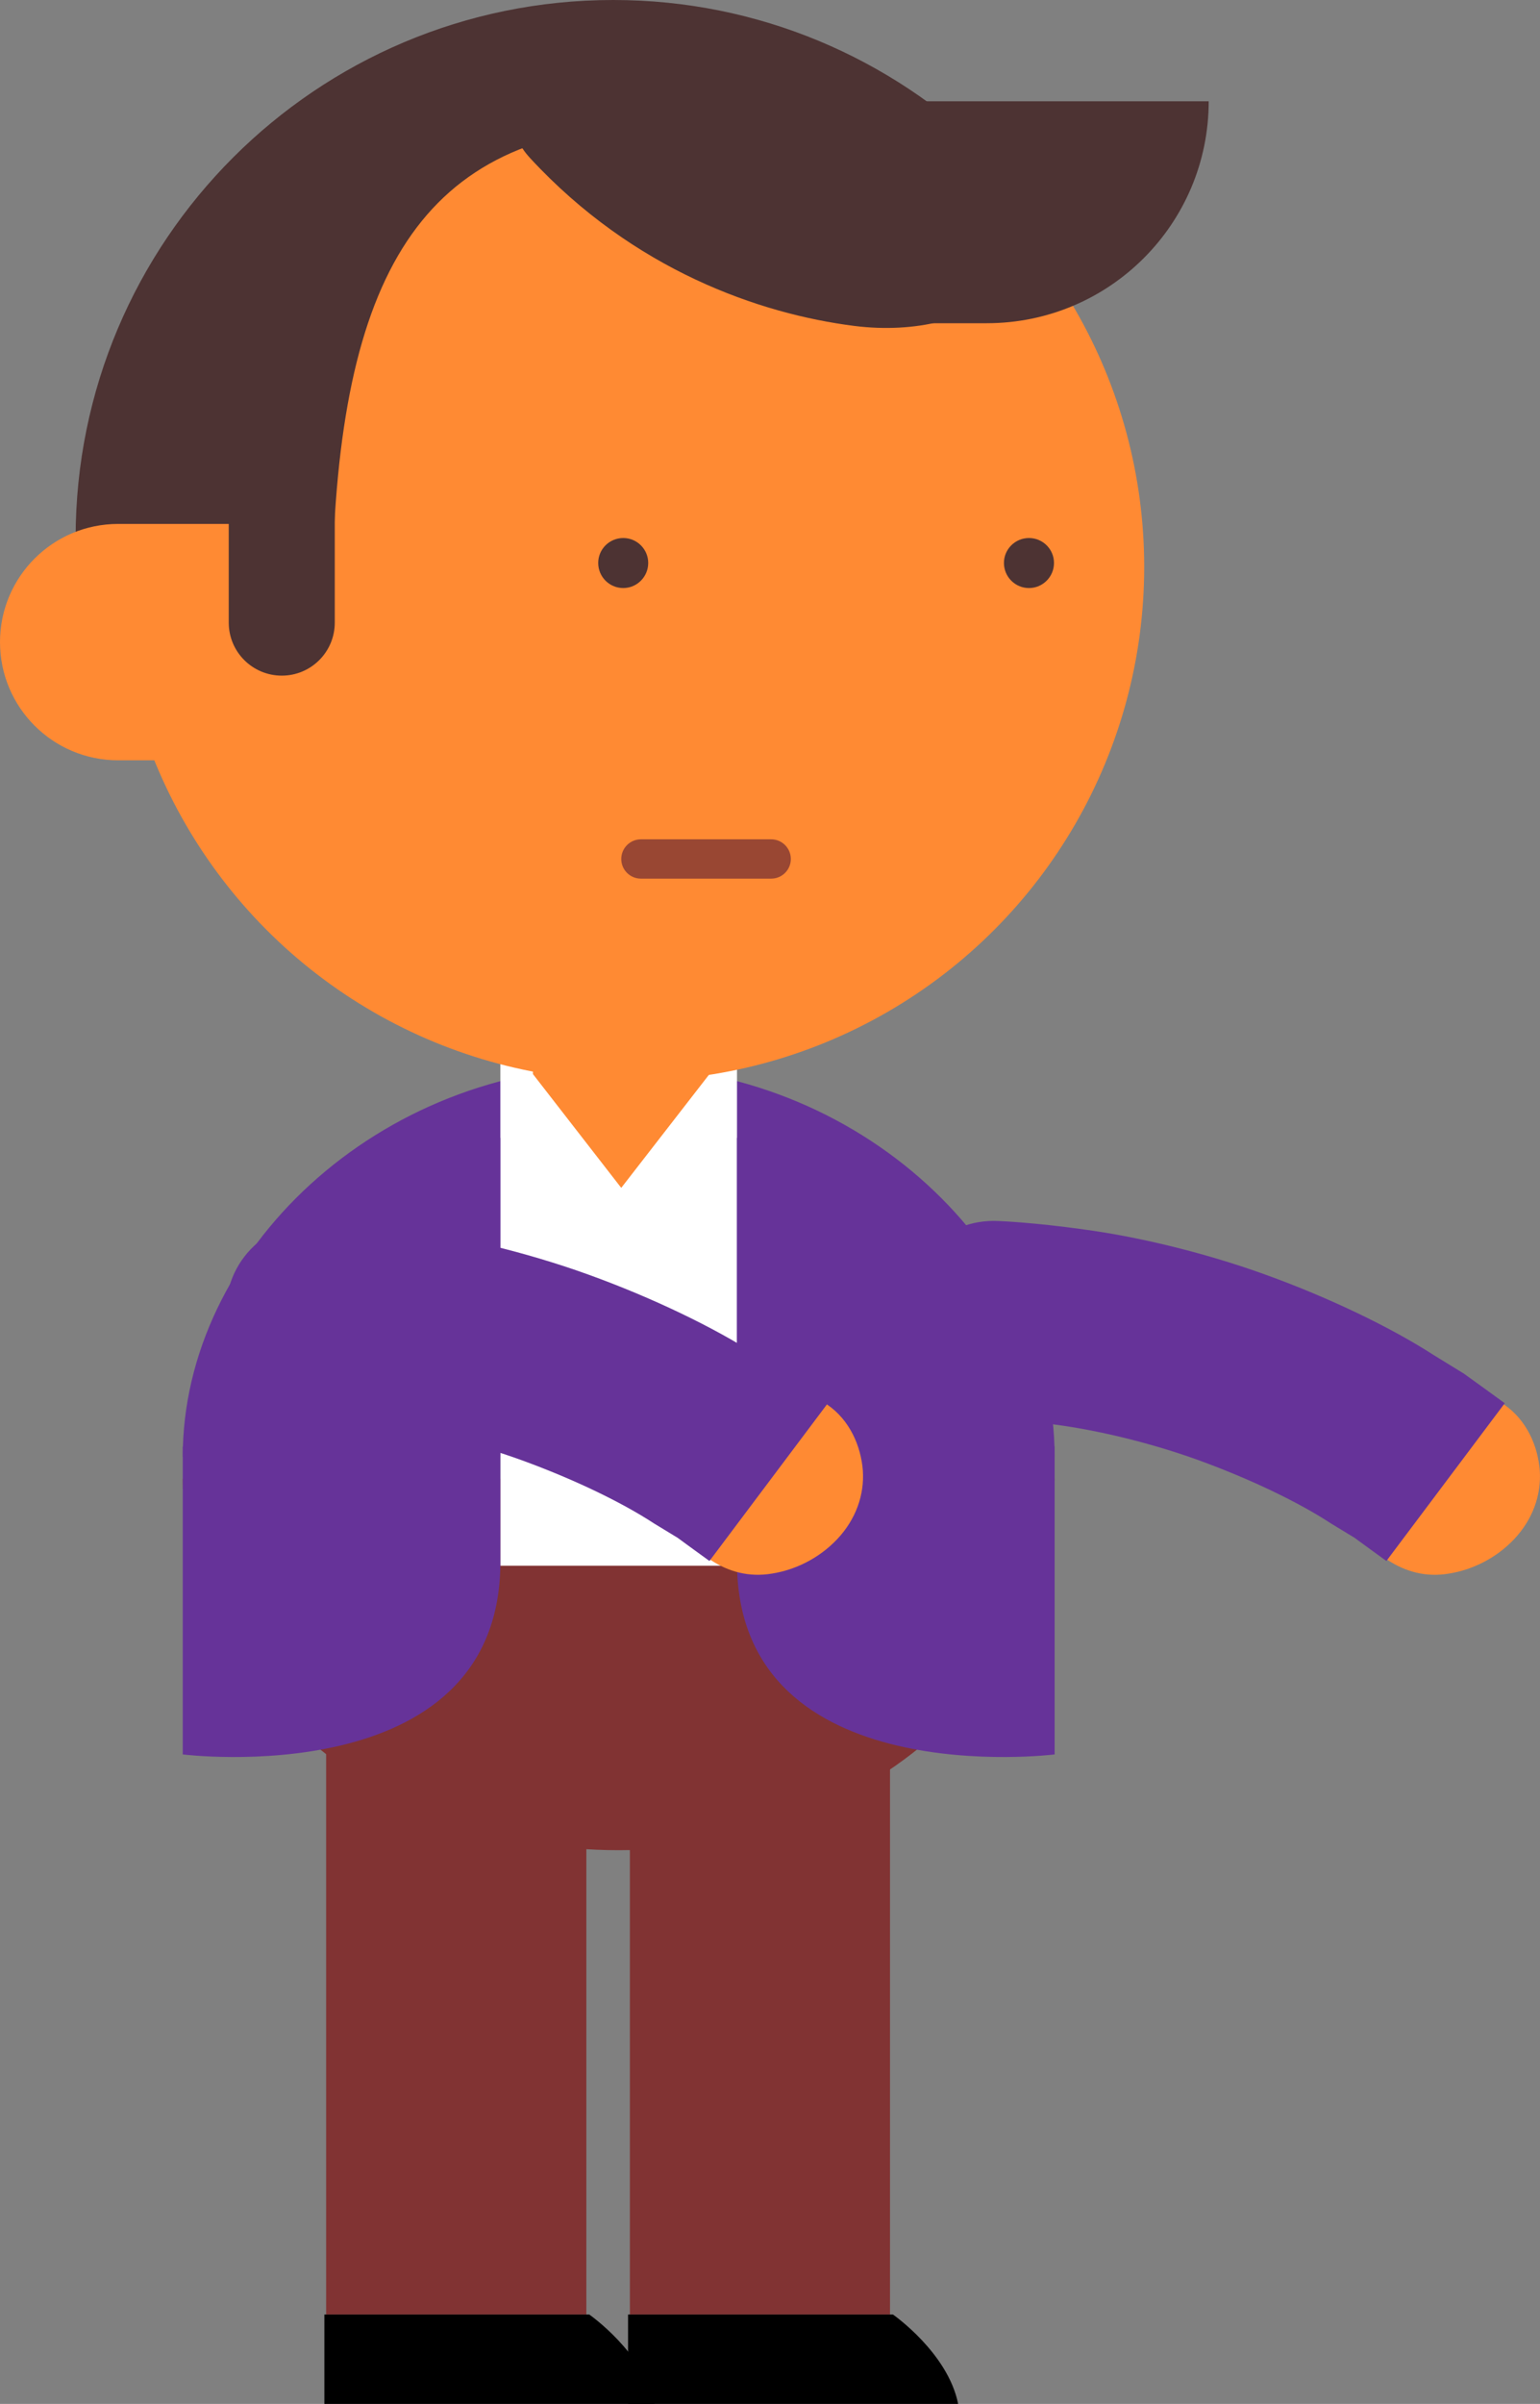 <?xml version="1.0" encoding="utf-8"?>
<!-- Generator: Adobe Illustrator 17.0.0, SVG Export Plug-In . SVG Version: 6.00 Build 0)  -->
<!DOCTYPE svg PUBLIC "-//W3C//DTD SVG 1.1//EN" "http://www.w3.org/Graphics/SVG/1.1/DTD/svg11.dtd">
<svg version="1.1" id="Слой_1" xmlns="http://www.w3.org/2000/svg" xmlns:xlink="http://www.w3.org/1999/xlink" x="0px" y="0px"
	 width="57.588px" height="89.857px" viewBox="0 0 57.588 89.857" enable-background="new 0 0 57.588 89.857" xml:space="preserve">
<rect x="0" y="0" width="57.588" height="89.857" fill="#808080" stroke="none"/>
<g>
	<rect x="23.554" y="63.004" fill="#813333" width="9.728" height="23.512"/>
	<path d="M33.392,86.516h-9.906v3.342H35.83C35.449,87.947,33.392,86.516,33.392,86.516z"/>
</g>
<g>
	<rect x="12.196" y="63.004" fill="#813333" width="9.73" height="23.512"/>
	<path d="M22.036,86.516h-9.906v3.342h12.344C24.091,87.947,22.036,86.516,22.036,86.516z"/>
</g>
<g>
	<path fill="#663399" d="M6.834,54.449c0-7.668,7.297-14.609,16.302-14.609c9.002,0,16.302,6.941,16.302,14.609"/>
	<path fill="#813333" d="M39.438,55.275c0,7.668-7.3,13.885-16.302,13.885c-9.004,0-16.302-6.217-16.302-13.885"/>
	<rect x="18.711" y="38.969" fill="#FFFFFF" width="8.849" height="19.557"/>
	<g>
		<path fill="#663399" d="M27.56,58.525c0.132,8.525,11.878,7.055,11.878,7.055V54.076c0,0-8.718-11.543-11.878-11.543
			C27.56,67.705,27.56,43.879,27.56,58.525z"/>
	</g>
	<g>
		<path fill="#663399" d="M18.711,58.525c-0.13,8.525-11.877,7.055-11.877,7.055V54.076c0,0,8.716-11.543,11.877-11.543
			C18.711,67.705,18.711,43.879,18.711,58.525z"/>
	</g>
</g>
<g>
	<path fill="#FF8A33" d="M26.53,40.15l-3.299,4.252L19.93,40.15v-5.805c0-1.641,1.478-2.973,3.301-2.973l0,0
		c1.822,0,3.299,1.332,3.299,2.973V40.15z"/>
	<g>
		<circle fill="#FF8A33" cx="23.573" cy="21.191" r="19.214"/>
		<path fill="#4D3333" d="M23.748,4.791l13.194,0.918C33.321,2.182,28.388,0,22.932,0C11.829,0,2.828,9,2.828,20.104
			c0,3.688,0.247,2.305,3.227,6.062l1.461-0.52c1.813,0.391,4.922,0.488,4.898-1.566c-0.139-12.359,2.45-18.392,10.29-19.289H23.748
			z"/>
		<path fill="#4D3333" d="M24.24,21.043c0,0.518-0.42,0.938-0.933,0.938c-0.52,0-0.937-0.42-0.937-0.938
			c0-0.514,0.417-0.932,0.937-0.932C23.82,20.111,24.24,20.529,24.24,21.043z"/>
		<path fill="#4D3333" d="M39.414,21.043c0,0.518-0.419,0.938-0.936,0.938s-0.936-0.42-0.936-0.938c0-0.514,0.419-0.932,0.936-0.932
			S39.414,20.529,39.414,21.043z"/>
		<path fill="#FF8A33" d="M14.503,24.002c0,2.44-1.978,4.418-4.418,4.418H4.418C1.977,28.42,0,26.441,0,24.002l0,0
			c0-2.439,1.977-4.418,4.418-4.418h5.667C12.525,19.584,14.503,21.562,14.503,24.002L14.503,24.002z"/>
		<path fill="#4D3333" d="M36.803,5.67c3.802,4.318-0.286,7.094-4.863,6.512c-3.537-0.449-8.245-2.086-12.109-6.264
			C15.971,1.746,36.803,5.67,36.803,5.67z"/>
		<path fill="#4D3333" d="M12.519,23.273c0,1.096-0.888,1.982-1.981,1.982l0,0c-1.096,0-1.984-0.887-1.984-1.982v-5.166
			c0-1.094,0.888-1.984,1.984-1.984l0,0c1.093,0,1.981,0.891,1.981,1.984V23.273z"/>
		<path fill="#4D3333" d="M45.199,3.785L45.199,3.785c0,4.584-3.717,8.297-8.299,8.297h-2.371c-4.583,0-8.298-3.713-8.298-8.297l0,0
			"/>
		<path fill="#FF8A33" d="M39.921,1.91"/>
	</g>
</g>
<g>
	<g>
		<g>
			<path fill="#FF8A33" d="M56.237,52.496c0.858,0.584,1.271,1.561,1.343,2.467c0.063,0.923-0.268,1.836-0.955,2.566
				c-0.688,0.73-1.585,1.155-2.437,1.29c-0.868,0.147-1.636-0.069-2.311-0.515c-1.25-0.969-1.583-2.992-0.59-4.754
				C52.26,51.818,54.564,51.214,56.237,52.496z"/>
			<path fill="#663399" d="M51.844,58.349c0,0-0.202-0.147-0.556-0.403c-0.177-0.129-0.391-0.285-0.637-0.465
				c-0.26-0.158-0.553-0.337-0.873-0.531c-1.253-0.821-3.069-1.681-4.95-2.366c-1.884-0.682-3.858-1.133-5.353-1.33
				c-1.494-0.21-2.491-0.248-2.491-0.248c-1.612-0.097-2.912-1.619-3.181-3.638c-0.276-2.025,1.445-3.851,3.565-3.725
				c0,0,1.28,0.048,3.165,0.314c1.887,0.252,4.372,0.818,6.77,1.682c2.394,0.863,4.711,1.979,6.323,3.021
				c0.409,0.251,0.783,0.481,1.115,0.685c0.316,0.228,0.591,0.427,0.818,0.59c0.453,0.329,0.711,0.517,0.711,0.517"/>
		</g>
	</g>
</g>
<g>
	<g>
		<g>
			<path fill="#FF8A33" d="M30.923,52.496c0.858,0.584,1.271,1.561,1.343,2.467c0.063,0.923-0.268,1.836-0.955,2.566
				c-0.688,0.73-1.585,1.155-2.437,1.29c-0.868,0.147-1.636-0.069-2.311-0.515c-1.25-0.969-1.583-2.992-0.59-4.754
				C26.946,51.818,29.25,51.214,30.923,52.496z"/>
			<path fill="#663399" d="M26.53,58.349c0,0-0.202-0.147-0.556-0.403c-0.177-0.129-0.391-0.285-0.637-0.465
				c-0.26-0.158-0.553-0.337-0.873-0.531c-1.253-0.821-3.069-1.681-4.95-2.366c-1.884-0.682-3.858-1.133-5.353-1.33
				c-1.494-0.21-2.491-0.248-2.491-0.248c-1.612-0.097-2.912-1.619-3.181-3.638c-0.276-2.025,1.445-3.851,3.565-3.725
				c0,0,1.28,0.048,3.165,0.314c1.887,0.252,4.372,0.818,6.77,1.682c2.394,0.863,4.711,1.979,6.323,3.021
				c0.409,0.251,0.783,0.481,1.115,0.685c0.316,0.228,0.591,0.427,0.818,0.59c0.453,0.329,0.711,0.517,0.711,0.517"/>
		</g>
	</g>
</g>
<path fill="#994733" d="M29.573,32.109c0,0.406-0.329,0.734-0.735,0.734h-4.871c-0.406,0-0.735-0.328-0.735-0.734l0,0
	c0-0.406,0.329-0.736,0.735-0.736h4.871C29.244,31.373,29.573,31.703,29.573,32.109L29.573,32.109z"/>
</svg>
